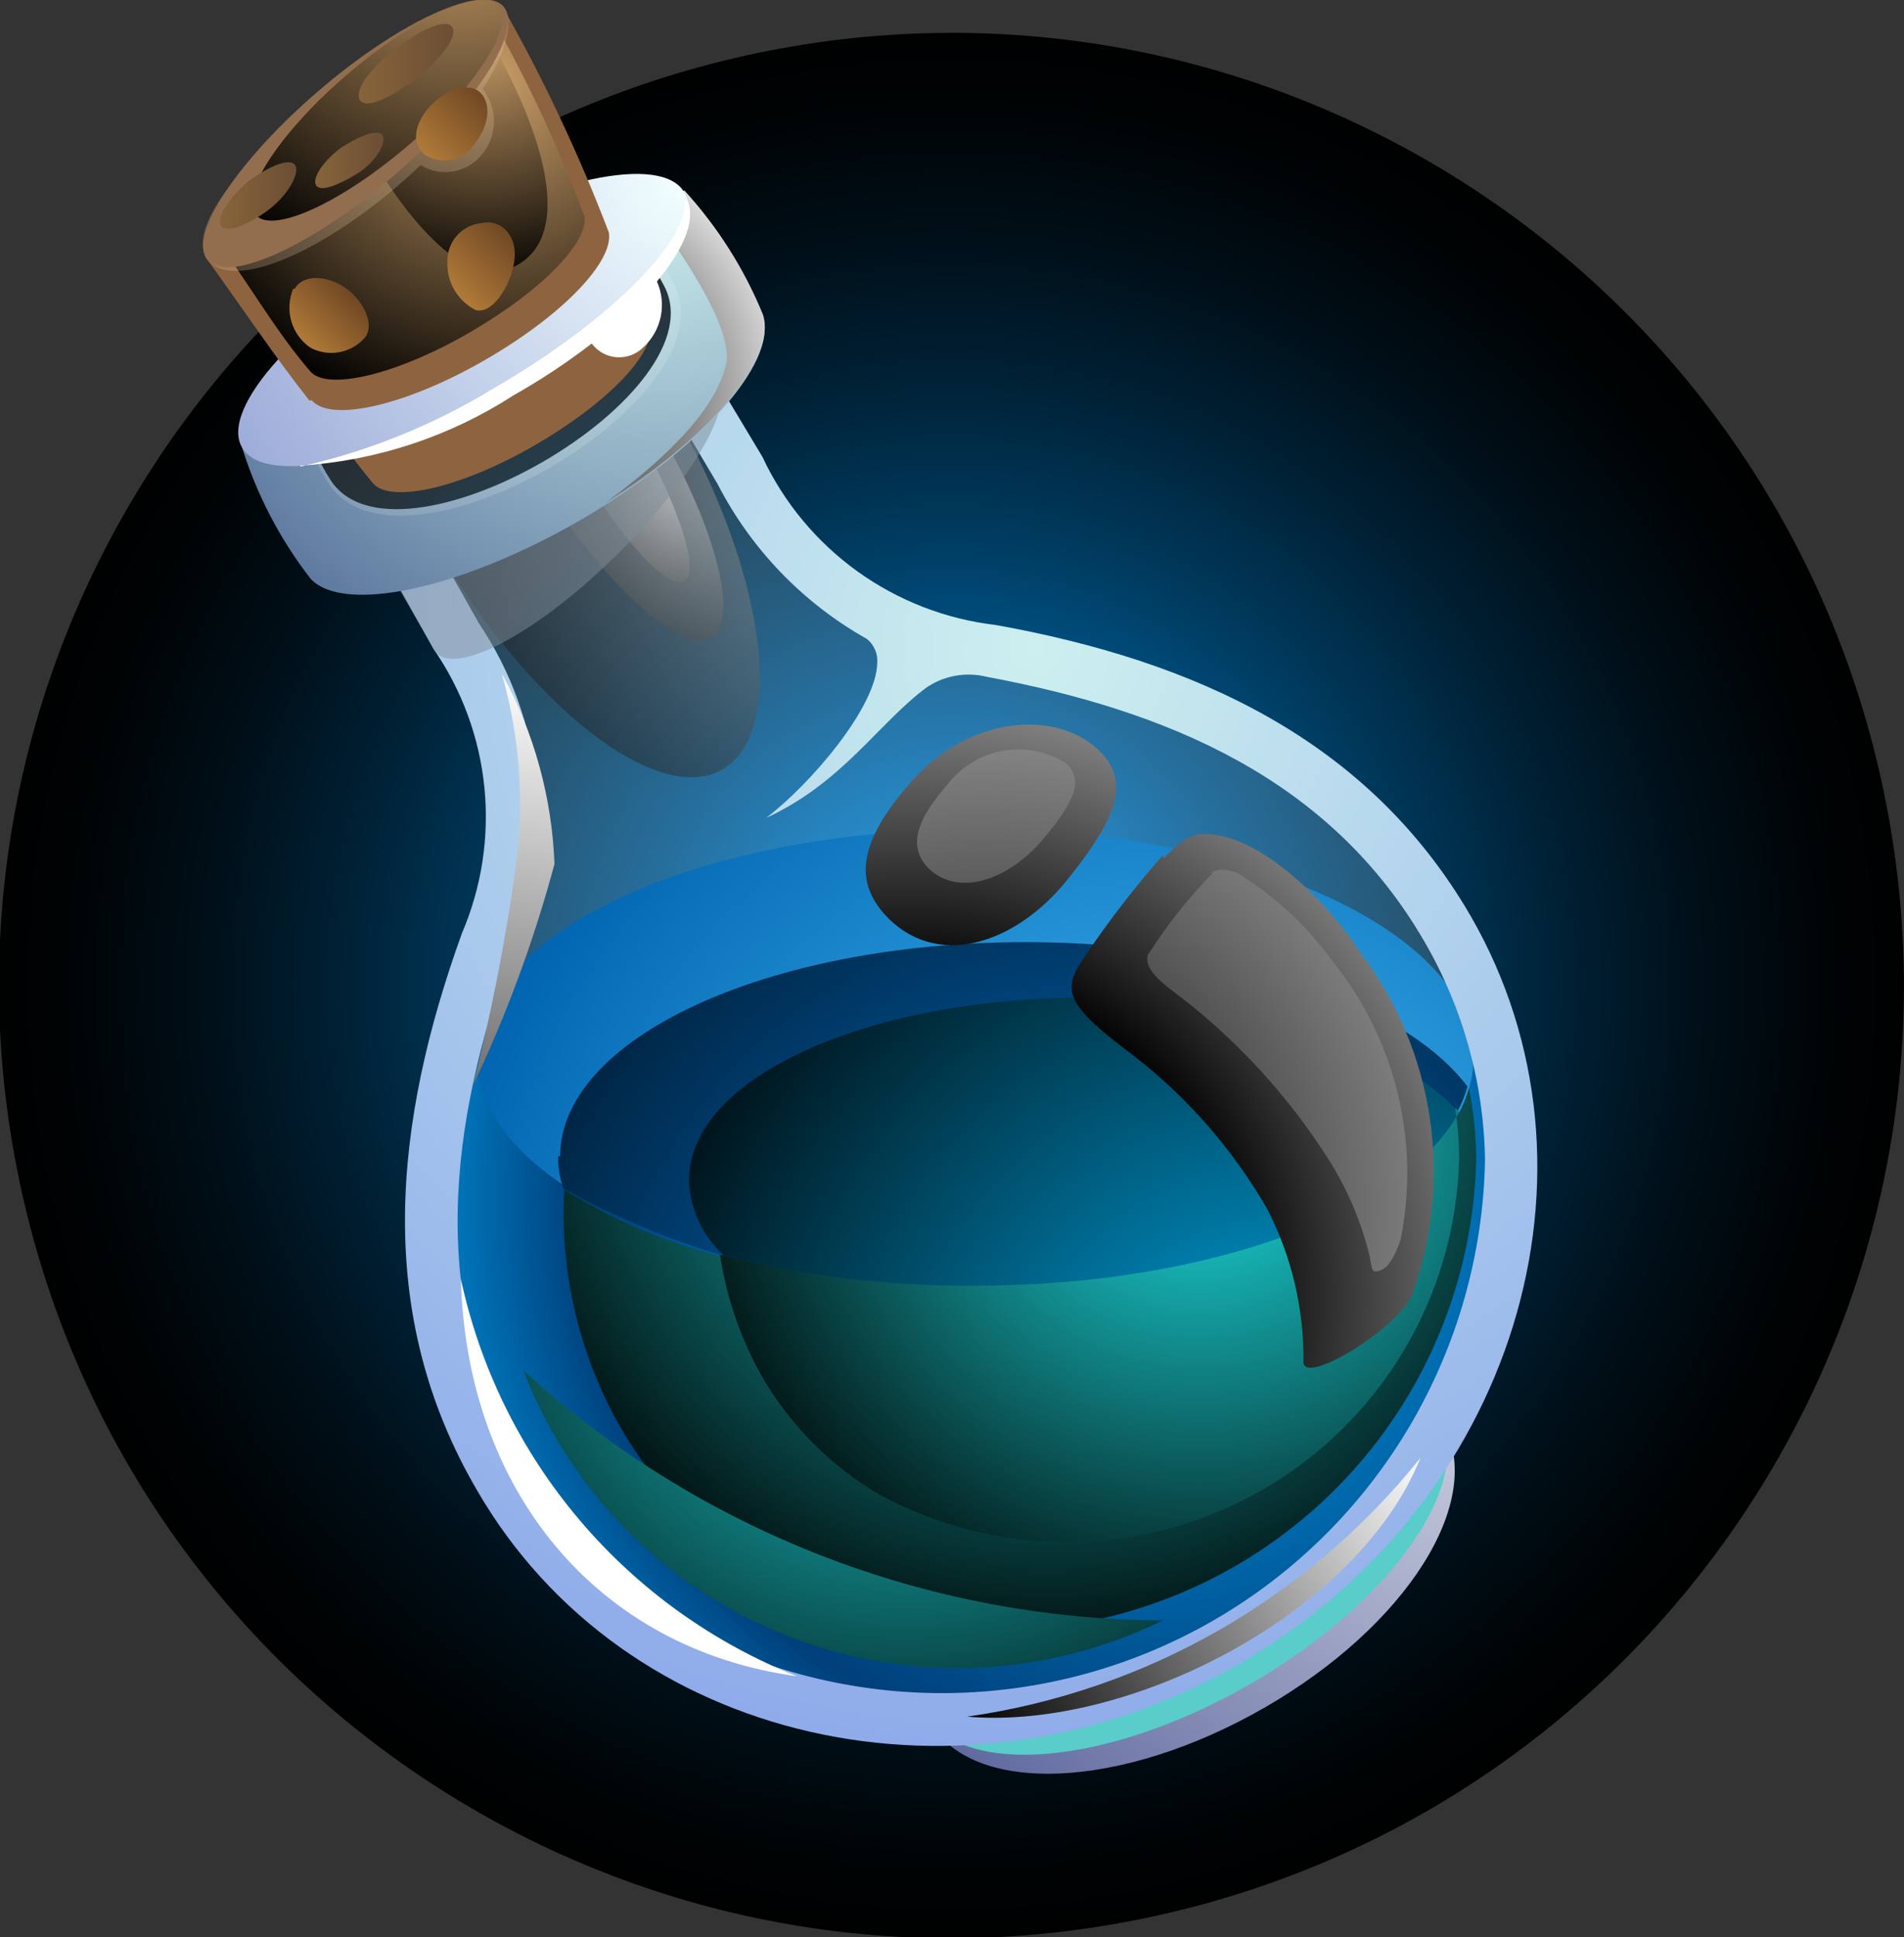 <svg width="416" height="423" viewBox="0 0 416 423" fill="none" xmlns="http://www.w3.org/2000/svg">
<rect x="0" y="0" width="416" height="423" fill="#333333" stroke="none"/>
<g clip-path="url(#clip0_41_1298)">
<path style="mix-blend-mode:screen" d="M5.301 262.648C-20.898 150.8 48.559 38.896 160.438 12.703C272.318 -13.489 384.253 55.948 410.453 167.796C436.653 279.644 367.196 391.548 255.317 417.741C143.437 443.933 31.501 374.496 5.301 262.648Z" fill="url(#paint0_radial_41_1298)"/>
<path fill-rule="evenodd" clip-rule="evenodd" d="M242.072 313.974C211.107 331.824 193.59 359.166 202.97 375.774C212.35 392.382 245.124 390.8 276.202 372.949C307.281 355.099 324.685 327.757 315.305 311.036C305.925 294.315 273.151 296.01 242.072 313.974Z" fill="url(#paint1_radial_41_1298)"/>
<g style="mix-blend-mode:multiply">
<path fill-rule="evenodd" clip-rule="evenodd" d="M201.387 373.627C209.863 388.428 241.959 385.716 273.15 367.752C304.342 349.789 322.763 323.238 314.174 308.551C300.047 335.553 248.287 372.046 201.161 373.627H201.387Z" fill="#5ACCC9"/>
</g>
<path opacity="0.15" fill-rule="evenodd" clip-rule="evenodd" d="M149.854 91.627L157.877 105.298C169.179 124.279 164.319 119.195 182.288 132.978C192.112 140.593 203.841 145.361 216.192 146.762C255.747 153.88 292.024 169.358 312.931 205.399C321.359 220.246 325.798 237.022 325.814 254.094C325.219 274.638 319.356 294.685 308.786 312.313C298.215 329.941 283.293 344.559 265.449 354.765C247.604 364.972 227.437 370.425 206.879 370.602C186.321 370.779 166.063 365.674 148.045 355.776C133.431 347.174 121.316 334.907 112.899 320.187C91.878 283.921 96.851 244.942 110.412 207.207C115.18 195.91 116.857 183.55 115.272 171.392C112.333 148.796 114.142 155.8 103.971 136.481L96.173 122.584C116.364 116.405 134.878 105.702 150.306 91.288L149.854 91.627Z" fill="white"/>
<path fill-rule="evenodd" clip-rule="evenodd" d="M213.028 181.108C152.793 181.108 104.084 203.704 104.084 231.046C104.084 258.387 152.793 280.983 213.028 280.983C273.264 280.983 321.973 258.387 321.973 231.046C321.973 203.704 273.151 181.108 213.028 181.108Z" fill="url(#paint2_radial_41_1298)"/>
<path fill-rule="evenodd" clip-rule="evenodd" d="M213.028 280.983C273.151 280.983 321.972 258.387 321.972 231.046C321.937 228.631 321.556 226.235 320.842 223.928C323.966 233.531 325.642 243.545 325.814 253.642C325.295 274.225 319.486 294.327 308.947 312.016C298.407 329.705 283.492 344.385 265.636 354.645C247.78 364.904 227.583 370.396 206.989 370.595C186.395 370.793 166.096 365.69 148.045 355.777C133.431 347.174 121.316 334.907 112.899 320.188C105.071 305.744 100.299 289.846 98.88 273.48C97.46 257.115 99.424 240.632 104.649 225.058C104.233 226.873 104.043 228.732 104.084 230.594C104.084 258.161 152.792 280.531 213.028 280.531V280.983Z" fill="url(#paint3_radial_41_1298)"/>
<path style="mix-blend-mode:screen" fill-rule="evenodd" clip-rule="evenodd" d="M122.393 252.512C122.393 226.752 167.598 205.738 224.104 205.738C268.744 205.738 306.83 218.957 320.617 237.26C313.949 261.889 268.066 280.983 212.577 280.983C181.336 282.182 150.368 274.755 123.071 259.517C122.302 257.262 121.92 254.894 121.941 252.512H122.393Z" fill="url(#paint4_radial_41_1298)"/>
<path style="mix-blend-mode:screen" fill-rule="evenodd" clip-rule="evenodd" d="M150.533 257.822C150.533 235.226 189.522 217.827 237.778 217.827C274.508 217.827 305.586 228.221 318.809 243.022C307.507 264.827 264.11 280.983 213.029 280.983C194.543 281.092 176.12 278.813 158.217 274.204C155.902 272.129 154.029 269.609 152.709 266.795C151.388 263.98 150.648 260.929 150.533 257.822Z" fill="url(#paint5_radial_41_1298)"/>
<path style="mix-blend-mode:screen" fill-rule="evenodd" clip-rule="evenodd" d="M213.028 280.983C264.109 280.983 307.054 264.827 318.808 243.022C319.736 241.305 320.457 239.485 320.955 237.599C321.934 242.588 322.464 247.654 322.537 252.738C322.203 270.858 317.196 288.585 308.002 304.204C298.807 319.823 285.736 332.806 270.052 341.895C254.369 350.984 236.604 355.873 218.477 356.088C200.35 356.303 182.475 351.837 166.58 343.123C153.794 335.541 143.17 324.804 135.727 311.94C126.605 296.115 122.285 277.979 123.296 259.743C133.994 266.474 145.71 271.433 157.991 274.43C175.893 279.039 194.316 281.318 212.802 281.209L213.028 280.983Z" fill="url(#paint6_radial_41_1298)"/>
<path style="mix-blend-mode:screen" fill-rule="evenodd" clip-rule="evenodd" d="M213.029 280.757C264.11 280.757 307.055 264.601 318.809 242.796L318.018 241.892C318.082 241.404 318.082 240.911 318.018 240.423C318.06 241.138 318.06 241.855 318.018 242.57C318.506 245.938 318.77 249.335 318.809 252.738C318.51 267.483 314.412 281.901 306.911 294.6C299.411 307.299 288.761 317.85 275.99 325.233C263.22 332.616 248.761 336.581 234.01 336.746C219.259 336.911 204.715 333.271 191.782 326.175C181.359 319.978 172.686 311.23 166.581 300.755C161.867 292.477 158.725 283.399 157.313 273.978C175.216 278.587 193.639 280.866 212.125 280.757H213.029Z" fill="url(#paint7_radial_41_1298)"/>
<path fill-rule="evenodd" clip-rule="evenodd" d="M94.703 141.678L85.323 124.957C87.261 124.773 89.186 124.471 91.087 124.053C93.073 123.632 95.034 123.104 96.963 122.471L104.648 136.142C111.691 146.596 116.019 158.639 117.242 171.184C118.465 183.729 116.545 196.38 111.655 207.998C98.207 245.394 93.234 284.034 114.028 319.962C122.357 334.478 134.312 346.584 148.723 355.099C166.621 364.919 186.75 369.957 207.165 369.725C227.579 369.493 247.589 364 265.259 353.776C282.929 343.552 297.661 328.943 308.032 311.362C318.402 293.781 324.06 273.822 324.458 253.416C324.229 236.701 319.716 220.324 311.349 205.851C290.667 169.923 254.842 155.123 215.514 147.779C213.284 147.235 210.965 147.165 208.707 147.573C206.449 147.982 204.301 148.86 202.404 150.152C191.894 157.947 184.096 170.94 167.37 178.623C177.089 171.279 191.555 154.332 191.668 144.728C191.74 143.744 191.572 142.757 191.178 141.852C190.784 140.946 190.177 140.15 189.408 139.531C175.431 131.681 164.072 119.894 156.747 105.637L148.836 92.305L153.131 87.899C154.148 86.769 155.391 85.188 156.747 83.38L166.579 99.762C171.242 109.716 178.372 118.315 187.292 124.741C196.212 131.167 206.627 135.208 217.548 136.481C260.945 144.277 298.917 161.45 321.294 199.976C353.389 255.563 330.787 328.774 270.777 363.346C210.767 397.918 136.292 380.971 104.196 325.385C81.594 286.745 86.001 245.168 100.919 203.817C105.229 193.781 106.92 182.814 105.833 171.946C104.746 161.077 100.916 150.663 94.703 141.678Z" fill="url(#paint8_radial_41_1298)"/>
<path style="mix-blend-mode:screen" fill-rule="evenodd" clip-rule="evenodd" d="M109.734 147.44C113.662 161.32 114.625 175.871 112.56 190.147C110.348 205.974 107.254 221.665 103.293 237.147C110.692 221.561 116.668 205.339 121.148 188.678C120.604 174.246 116.737 160.134 109.847 147.44H109.734Z" fill="url(#paint9_linear_41_1298)"/>
<path style="mix-blend-mode:screen" opacity="0.5" fill-rule="evenodd" clip-rule="evenodd" d="M120.697 103.829L94.817 118.517C115.386 154.106 143.639 176.25 157.878 168.002C172.118 159.755 167.145 124.166 146.577 88.916L120.697 103.942V103.829Z" fill="url(#paint10_radial_41_1298)"/>
<path style="mix-blend-mode:screen" opacity="0.5" fill-rule="evenodd" clip-rule="evenodd" d="M129.964 97.502L117.984 105.298C132.111 127.894 148.837 142.921 155.392 139.192C161.946 135.464 155.957 113.094 141.83 90.385L129.964 98.067V97.502Z" fill="url(#paint11_radial_41_1298)"/>
<path style="mix-blend-mode:screen" fill-rule="evenodd" clip-rule="evenodd" d="M254.165 187.435C256.651 184.95 259.816 181.899 263.206 182.125C275.863 182.125 291.007 198.281 297.11 207.885C305.151 218.453 310.401 230.875 312.376 244.005C314.351 257.136 312.988 270.552 308.411 283.017C305.36 289.909 285.809 302.224 284.791 297.704C284.966 285.916 282.209 274.27 276.768 263.81C268.793 250.05 258.058 238.087 245.237 228.673C232.919 219.183 232.128 216.019 236.761 209.24C242.061 201.335 247.875 193.787 254.165 186.644V187.435ZM199.58 170.149C186.696 184.498 187.261 192.745 193.138 199.524C204.439 212.065 221.843 206.19 233.145 192.18C244.446 178.171 246.593 170.714 240.603 164.387C231.675 155.01 212.463 155.914 199.58 170.149Z" fill="url(#paint12_radial_41_1298)"/>
<g style="mix-blend-mode:screen">
<path fill-rule="evenodd" clip-rule="evenodd" d="M207.04 171.279C210.009 167.395 214.334 164.773 219.152 163.936C223.969 163.098 228.925 164.106 233.032 166.76C236.649 170.375 235.067 174.894 227.608 183.594C220.149 192.293 208.848 196.248 202.293 189.017C199.241 185.176 199.129 180.204 207.04 171.279ZM264.45 190.599C265.919 189.695 267.614 189.695 270.327 190.599C278.513 195.63 285.619 202.235 291.234 210.031C297.98 218.429 302.802 228.204 305.36 238.667C307.918 249.13 308.15 260.027 306.039 270.589C305.361 272.623 303.891 276.577 301.744 277.368C299.597 278.159 299.823 277.368 299.258 274.317C297.506 267.14 294.646 260.279 290.782 253.981C281.593 239.307 269.751 226.471 255.861 216.132C251.228 212.63 250.323 210.483 250.775 208.563C254.881 202.093 259.654 196.073 265.015 190.599H264.45Z" fill="url(#paint13_radial_41_1298)"/>
</g>
<path style="mix-blend-mode:screen" opacity="0.5" fill-rule="evenodd" clip-rule="evenodd" d="M132.337 97.502L126.235 101.683C135.728 117.952 146.238 129.25 149.628 126.878C153.019 124.505 148.046 109.591 138.327 92.983L132.224 97.164L132.337 97.502Z" fill="url(#paint14_radial_41_1298)"/>
<g style="mix-blend-mode:multiply" opacity="0.5">
<path fill-rule="evenodd" clip-rule="evenodd" d="M94.817 141.904C98.321 147.892 115.046 139.757 132.111 123.714C149.176 107.671 160.365 89.82 156.974 83.945C138.319 105.302 113.061 119.816 85.211 125.183L94.93 142.017L94.817 141.904Z" fill="#7F8E99"/>
</g>
<path fill-rule="evenodd" clip-rule="evenodd" d="M67.806 126.313C74.813 134.108 100.354 128.798 126.46 113.772C152.566 98.745 169.97 79.2 166.692 69.144C162.607 59.166 156.792 49.987 149.514 42.029L101.145 69.822L52.888 97.728C56.123 108.067 61.175 117.746 67.806 126.313ZM67.806 96.147L103.857 75.358L139.908 54.57C141.809 56.885 143.475 59.382 144.881 62.026C158.442 85.752 85.549 127.781 71.875 104.281C70.273 101.7 68.911 98.977 67.806 96.147Z" fill="url(#paint15_radial_41_1298)"/>
<path opacity="0.15" fill-rule="evenodd" clip-rule="evenodd" d="M71.424 104.959C69.57 101.978 67.982 98.84 66.677 95.582L103.858 74.002L141.153 52.649C143.338 55.365 145.268 58.277 146.916 61.349C161.495 86.656 86.002 130.267 71.424 104.959Z" fill="white"/>
<path fill-rule="evenodd" clip-rule="evenodd" d="M81.481 105.524C85.323 110.043 100.806 106.541 116.967 97.163C133.128 87.786 143.073 77.053 142.056 71.291C140.095 65.805 137.793 60.446 135.162 55.248L71.423 91.966C74.53 96.662 77.888 101.188 81.481 105.524Z" fill="#8E633F"/>
<path style="mix-blend-mode:screen" fill-rule="evenodd" clip-rule="evenodd" d="M211.333 374.87C246.819 377.921 296.77 352.274 310.332 318.38C285.712 349.102 250.314 369.301 211.333 374.87Z" fill="url(#paint16_linear_41_1298)"/>
<path fill-rule="evenodd" clip-rule="evenodd" d="M174.152 366.058C155.72 358.741 139.375 346.997 126.562 331.863C113.75 316.729 104.865 298.672 100.694 279.289C101.937 325.498 130.416 360.07 174.152 366.058Z" fill="white"/>
<path style="mix-blend-mode:screen" fill-rule="evenodd" clip-rule="evenodd" d="M158.669 79.651C160.364 70.952 147.367 53.327 142.056 45.757L149.515 41.577C156.792 49.535 162.607 58.714 166.692 68.692C169.744 78.07 155.391 95.356 132.224 109.817C142.847 102.135 156.634 90.159 158.669 79.2V79.651Z" fill="url(#paint17_radial_41_1298)"/>
<path fill-rule="evenodd" clip-rule="evenodd" d="M92.217 54.344C65.546 69.709 47.916 89.142 52.889 97.728C57.861 106.315 83.402 100.892 110.186 85.414C136.97 69.935 154.375 50.615 149.515 42.029C144.655 33.442 118.888 38.978 92.217 54.344Z" fill="url(#paint18_radial_41_1298)"/>
<path fill-rule="evenodd" clip-rule="evenodd" d="M65.66 101.683C82.239 100.623 98.269 95.333 112.221 86.317C118.169 82.959 123.872 79.183 129.286 75.019C129.928 75.883 130.749 76.598 131.693 77.115C132.637 77.632 133.681 77.939 134.755 78.014C135.829 78.089 136.906 77.931 137.913 77.551C138.919 77.17 139.832 76.576 140.588 75.81C142.519 74.028 143.842 71.684 144.37 69.109C144.897 66.535 144.602 63.859 143.526 61.462C149.742 54.005 152.341 47.339 149.855 43.046L149.29 42.255C152.454 50.728 134.259 69.596 107.588 84.962C94.591 92.861 80.39 98.586 65.547 101.909L65.66 101.683Z" fill="white"/>
<path fill-rule="evenodd" clip-rule="evenodd" d="M68.146 87.447C72.327 92.305 88.94 88.464 106.118 78.522C123.296 68.579 134.145 56.942 133.015 50.728C126.481 33.629 118.661 17.048 109.621 1.13L44.978 56.264C52.776 66.998 59.896 77.731 67.581 87.447H68.146Z" fill="#8E633F"/>
<path style="mix-blend-mode:screen" fill-rule="evenodd" clip-rule="evenodd" d="M67.806 81.12C71.535 85.413 86.792 81.798 102.727 72.534C118.662 63.269 128.607 52.762 127.703 47.226C122.022 32.055 115.144 17.359 107.134 3.276L48.142 53.553C55.149 63.156 60.347 72.421 67.806 81.12Z" fill="url(#paint19_radial_41_1298)"/>
<path style="mix-blend-mode:screen" fill-rule="evenodd" clip-rule="evenodd" d="M78.882 30.731C91.991 53.327 104.535 64.625 114.594 56.829C124.652 49.034 118.662 28.132 105.326 5.536L78.656 31.296L78.882 30.731Z" fill="url(#paint20_radial_41_1298)"/>
<path fill-rule="evenodd" clip-rule="evenodd" d="M105.327 48.695C103.239 48.867 101.294 49.826 99.888 51.379C98.482 52.932 97.719 54.961 97.755 57.055C97.643 59.225 98.159 61.38 99.242 63.264C100.324 65.147 101.927 66.679 103.857 67.675C107.361 68.805 111.429 62.817 112.333 57.281C113.238 51.745 109.734 47.791 105.327 48.695Z" fill="url(#paint21_linear_41_1298)"/>
<path fill-rule="evenodd" clip-rule="evenodd" d="M64.077 63.043C63.122 65.292 62.972 67.8 63.651 70.146C64.33 72.492 65.798 74.532 67.806 75.923C69.737 76.953 71.959 77.302 74.112 76.912C76.266 76.523 78.225 75.418 79.672 73.777C81.933 71.065 79.672 65.981 75.717 63.043C71.761 60.106 66.224 59.767 64.416 63.043H64.077Z" fill="url(#paint22_linear_41_1298)"/>
<g style="mix-blend-mode:screen" opacity="0.25">
<path fill-rule="evenodd" clip-rule="evenodd" d="M72.101 19.546C90.522 5.31 106.909 -3.954 110.412 2.034C112.221 5.197 110.412 11.75 105.44 19.433C107.045 21.436 107.919 23.927 107.919 26.494C107.919 29.061 107.045 31.551 105.44 33.555C103.889 35.575 101.643 36.947 99.137 37.407C96.632 37.866 94.045 37.379 91.878 36.041C89.844 38.075 87.584 39.995 85.21 42.029C66.337 57.507 49.273 63.156 45.091 56.264C40.91 49.373 53.68 33.894 72.101 19.546Z" fill="#EDCAA6"/>
</g>
<path fill-rule="evenodd" clip-rule="evenodd" d="M71.422 18.303C53.34 33.329 41.474 50.276 44.977 56.264C48.481 62.252 65.885 55.022 83.967 40.108C102.049 25.195 113.802 8.135 110.412 2.034C107.021 -4.067 89.391 3.389 71.422 18.303Z" fill="#936E4E"/>
<path style="mix-blend-mode:screen" fill-rule="evenodd" clip-rule="evenodd" d="M77.187 15.139C62.383 27.454 52.663 41.464 55.489 46.435C58.314 51.406 72.666 45.418 87.584 33.103C102.502 20.788 112.108 6.779 109.283 1.808C106.457 -3.163 92.105 2.825 77.187 15.139Z" fill="url(#paint23_radial_41_1298)"/>
<path fill-rule="evenodd" clip-rule="evenodd" d="M86.793 10.394C81.142 14.575 77.526 19.433 78.543 21.692C79.56 23.952 84.985 21.692 90.522 17.399C96.06 13.106 99.903 8.361 98.885 6.101C97.868 3.841 92.444 6.101 86.793 10.394Z" fill="url(#paint24_linear_41_1298)"/>
<path fill-rule="evenodd" clip-rule="evenodd" d="M74.588 32.2C70.633 35.137 68.147 38.865 69.051 40.447C69.955 42.029 73.91 40.447 77.978 37.962C82.047 35.476 84.533 31.183 83.629 29.601C82.725 28.019 78.657 29.601 74.588 32.2Z" fill="url(#paint25_linear_41_1298)"/>
<path fill-rule="evenodd" clip-rule="evenodd" d="M54.471 39.43C50.063 43.046 47.238 47.452 48.255 49.26C49.272 51.067 53.905 49.26 58.313 46.096C62.72 42.933 65.546 37.962 64.529 36.154C63.512 34.346 58.991 36.154 54.471 39.43Z" fill="url(#paint26_linear_41_1298)"/>
<path fill-rule="evenodd" clip-rule="evenodd" d="M93.234 34.007C95.019 35.034 97.138 35.314 99.129 34.785C101.119 34.255 102.819 32.961 103.858 31.183C107.248 26.89 107.248 21.918 104.536 19.885C101.823 17.851 96.512 19.885 93.234 24.065C89.957 28.245 90.296 32.087 93.234 34.12V34.007Z" fill="url(#paint27_linear_41_1298)"/>
<path style="mix-blend-mode:screen" fill-rule="evenodd" clip-rule="evenodd" d="M114.369 299.286C119.459 312.435 127.23 324.381 137.186 334.367C147.142 344.352 159.067 352.159 172.203 357.291C185.339 362.422 199.398 364.767 213.489 364.176C227.58 363.584 241.393 360.07 254.053 353.856C202.331 353.626 152.543 334.175 114.369 299.286Z" fill="url(#paint28_radial_41_1298)"/>
</g>
<defs>
<radialGradient id="paint0_radial_41_1298" cx="0" cy="0" r="1" gradientUnits="userSpaceOnUse" gradientTransform="translate(207.863 214.958) rotate(-180) scale(208.056 207.998)">
<stop stop-color="#009DFF"/>
<stop offset="0.13" stop-color="#007ECD"/>
<stop offset="0.31" stop-color="#005890"/>
<stop offset="0.48" stop-color="#00395C"/>
<stop offset="0.64" stop-color="#002034"/>
<stop offset="0.78" stop-color="#000F18"/>
<stop offset="0.91" stop-color="#000406"/>
<stop offset="1"/>
</radialGradient>
<radialGradient id="paint1_radial_41_1298" cx="0" cy="0" r="1" gradientUnits="userSpaceOnUse" gradientTransform="translate(351.921 253.529) rotate(180) scale(195.286 195.231)">
<stop stop-color="white"/>
<stop offset="1" stop-color="#5E689E"/>
</radialGradient>
<radialGradient id="paint2_radial_41_1298" cx="0" cy="0" r="1" gradientUnits="userSpaceOnUse" gradientTransform="translate(252.357 289.344) rotate(180) scale(159.235 159.19)">
<stop stop-color="#4FC7FF"/>
<stop offset="1" stop-color="#0064B0"/>
</radialGradient>
<radialGradient id="paint3_radial_41_1298" cx="0" cy="0" r="1" gradientUnits="userSpaceOnUse" gradientTransform="translate(250.774 261.664) rotate(180) scale(203.536 203.478)">
<stop stop-color="#00AEFF"/>
<stop offset="0.61" stop-color="#003F7A"/>
<stop offset="0.89" stop-color="#00ABFA"/>
</radialGradient>
<radialGradient id="paint4_radial_41_1298" cx="0" cy="0" r="1" gradientUnits="userSpaceOnUse" gradientTransform="translate(241.395 309.793) rotate(180) scale(191.105 191.05)">
<stop stop-color="#007FE7"/>
<stop offset="1"/>
</radialGradient>
<radialGradient id="paint5_radial_41_1298" cx="0" cy="0" r="1" gradientUnits="userSpaceOnUse" gradientTransform="translate(281.401 316.685) rotate(180) scale(166.016 165.969)">
<stop stop-color="#00A9E7"/>
<stop offset="1"/>
</radialGradient>
<radialGradient id="paint6_radial_41_1298" cx="0" cy="0" r="1" gradientUnits="userSpaceOnUse" gradientTransform="translate(229.415 233.757) rotate(180) scale(135.728 135.69)">
<stop stop-color="#1DE4E7"/>
<stop offset="1"/>
</radialGradient>
<radialGradient id="paint7_radial_41_1298" cx="0" cy="0" r="1" gradientUnits="userSpaceOnUse" gradientTransform="translate(261.963 245.507) rotate(180) scale(124.653 124.618)">
<stop stop-color="#1DE4E7"/>
<stop offset="1"/>
</radialGradient>
<radialGradient id="paint8_radial_41_1298" cx="0" cy="0" r="1" gradientUnits="userSpaceOnUse" gradientTransform="translate(226.589 140.435) rotate(180) scale(441.541 441.416)">
<stop stop-color="#CCF0EF"/>
<stop offset="1" stop-color="#5E73E6"/>
</radialGradient>
<linearGradient id="paint9_linear_41_1298" x1="118.549" y1="147.44" x2="94.829" y2="307.423" gradientUnits="userSpaceOnUse">
<stop stop-color="white"/>
<stop offset="1"/>
</linearGradient>
<radialGradient id="paint10_radial_41_1298" cx="0" cy="0" r="1" gradientUnits="userSpaceOnUse" gradientTransform="translate(204.666 77.166) rotate(180) scale(130.982 130.945)">
<stop stop-color="white"/>
<stop offset="1"/>
</radialGradient>
<radialGradient id="paint11_radial_41_1298" cx="0" cy="0" r="1" gradientUnits="userSpaceOnUse" gradientTransform="translate(162.963 94.452) rotate(180) scale(70.407 70.387)">
<stop stop-color="white"/>
<stop offset="1"/>
</radialGradient>
<radialGradient id="paint12_radial_41_1298" cx="0" cy="0" r="1" gradientUnits="userSpaceOnUse" gradientTransform="translate(198.676 283.921) rotate(180) scale(189.41 189.356)">
<stop offset="0.37"/>
<stop offset="1" stop-color="white"/>
</radialGradient>
<radialGradient id="paint13_radial_41_1298" cx="0" cy="0" r="1" gradientUnits="userSpaceOnUse" gradientTransform="translate(214.385 262.906) rotate(180) scale(193.817 193.762)">
<stop/>
<stop offset="1" stop-color="white"/>
</radialGradient>
<radialGradient id="paint14_radial_41_1298" cx="0" cy="0" r="1" gradientUnits="userSpaceOnUse" gradientTransform="translate(151.097 100.327) rotate(180) scale(50.63 50.615)">
<stop stop-color="white"/>
<stop offset="1"/>
</radialGradient>
<radialGradient id="paint15_radial_41_1298" cx="0" cy="0" r="1" gradientUnits="userSpaceOnUse" gradientTransform="translate(143.638 41.69) rotate(180) scale(155.619 155.575)">
<stop stop-color="#CCF0EF"/>
<stop offset="1" stop-color="#364E82"/>
</radialGradient>
<linearGradient id="paint16_linear_41_1298" x1="315.192" y1="322.786" x2="214.625" y2="382.917" gradientUnits="userSpaceOnUse">
<stop stop-color="white"/>
<stop offset="1"/>
</linearGradient>
<radialGradient id="paint17_radial_41_1298" cx="0" cy="0" r="1" gradientUnits="userSpaceOnUse" gradientTransform="translate(119.566 85.188) rotate(180) scale(60.688 60.671)">
<stop/>
<stop offset="1" stop-color="white"/>
</radialGradient>
<radialGradient id="paint18_radial_41_1298" cx="0" cy="0" r="1" gradientUnits="userSpaceOnUse" gradientTransform="translate(148.95 39.995) rotate(180) scale(181.386 181.334)">
<stop stop-color="#F2FFFF"/>
<stop offset="1" stop-color="#6A79C2"/>
</radialGradient>
<radialGradient id="paint19_radial_41_1298" cx="0" cy="0" r="1" gradientUnits="userSpaceOnUse" gradientTransform="translate(107.361 17.399) rotate(180) scale(76.284 76.262)">
<stop stop-color="#CA9E67"/>
<stop offset="1"/>
</radialGradient>
<radialGradient id="paint20_radial_41_1298" cx="0" cy="0" r="1" gradientUnits="userSpaceOnUse" gradientTransform="translate(105.553 7.344) rotate(180) scale(55.715 55.7)">
<stop stop-color="#CA9E67"/>
<stop offset="1"/>
</radialGradient>
<linearGradient id="paint21_linear_41_1298" x1="99.337" y1="63.721" x2="111.878" y2="51.29" gradientUnits="userSpaceOnUse">
<stop stop-color="#B07A38"/>
<stop offset="1" stop-color="#704824"/>
</linearGradient>
<linearGradient id="paint22_linear_41_1298" x1="65.885" y1="74.341" x2="76.618" y2="63.718" gradientUnits="userSpaceOnUse">
<stop stop-color="#B07A38"/>
<stop offset="1" stop-color="#704824"/>
</linearGradient>
<radialGradient id="paint23_radial_41_1298" cx="0" cy="0" r="1" gradientUnits="userSpaceOnUse" gradientTransform="translate(100.129 -19.094) rotate(180) scale(82.047 82.024)">
<stop stop-color="#CA9E67"/>
<stop offset="1"/>
</radialGradient>
<linearGradient id="paint24_linear_41_1298" x1="98.998" y1="13.671" x2="78.317" y2="13.671" gradientUnits="userSpaceOnUse">
<stop stop-color="#6B4E35"/>
<stop offset="1" stop-color="#87643A"/>
</linearGradient>
<linearGradient id="paint25_linear_41_1298" x1="83.742" y1="35.024" x2="68.825" y2="35.024" gradientUnits="userSpaceOnUse">
<stop stop-color="#6B4E35"/>
<stop offset="1" stop-color="#87643A"/>
</linearGradient>
<linearGradient id="paint26_linear_41_1298" x1="64.755" y1="42.933" x2="48.029" y2="42.933" gradientUnits="userSpaceOnUse">
<stop stop-color="#6B4E35"/>
<stop offset="1" stop-color="#87643A"/>
</linearGradient>
<linearGradient id="paint27_linear_41_1298" x1="92.556" y1="33.555" x2="105.436" y2="20.672" gradientUnits="userSpaceOnUse">
<stop stop-color="#B07A38"/>
<stop offset="1" stop-color="#704824"/>
</linearGradient>
<radialGradient id="paint28_radial_41_1298" cx="0" cy="0" r="1" gradientUnits="userSpaceOnUse" gradientTransform="translate(198.111 275.221) rotate(180) scale(134.259 134.221)">
<stop stop-color="#1DE4E7"/>
<stop offset="1"/>
</radialGradient>
<clipPath id="clip0_41_1298">
<rect width="416" height="423" fill="white" transform="matrix(-1 0 0 1 416 0)"/>
</clipPath>
</defs>
</svg>
